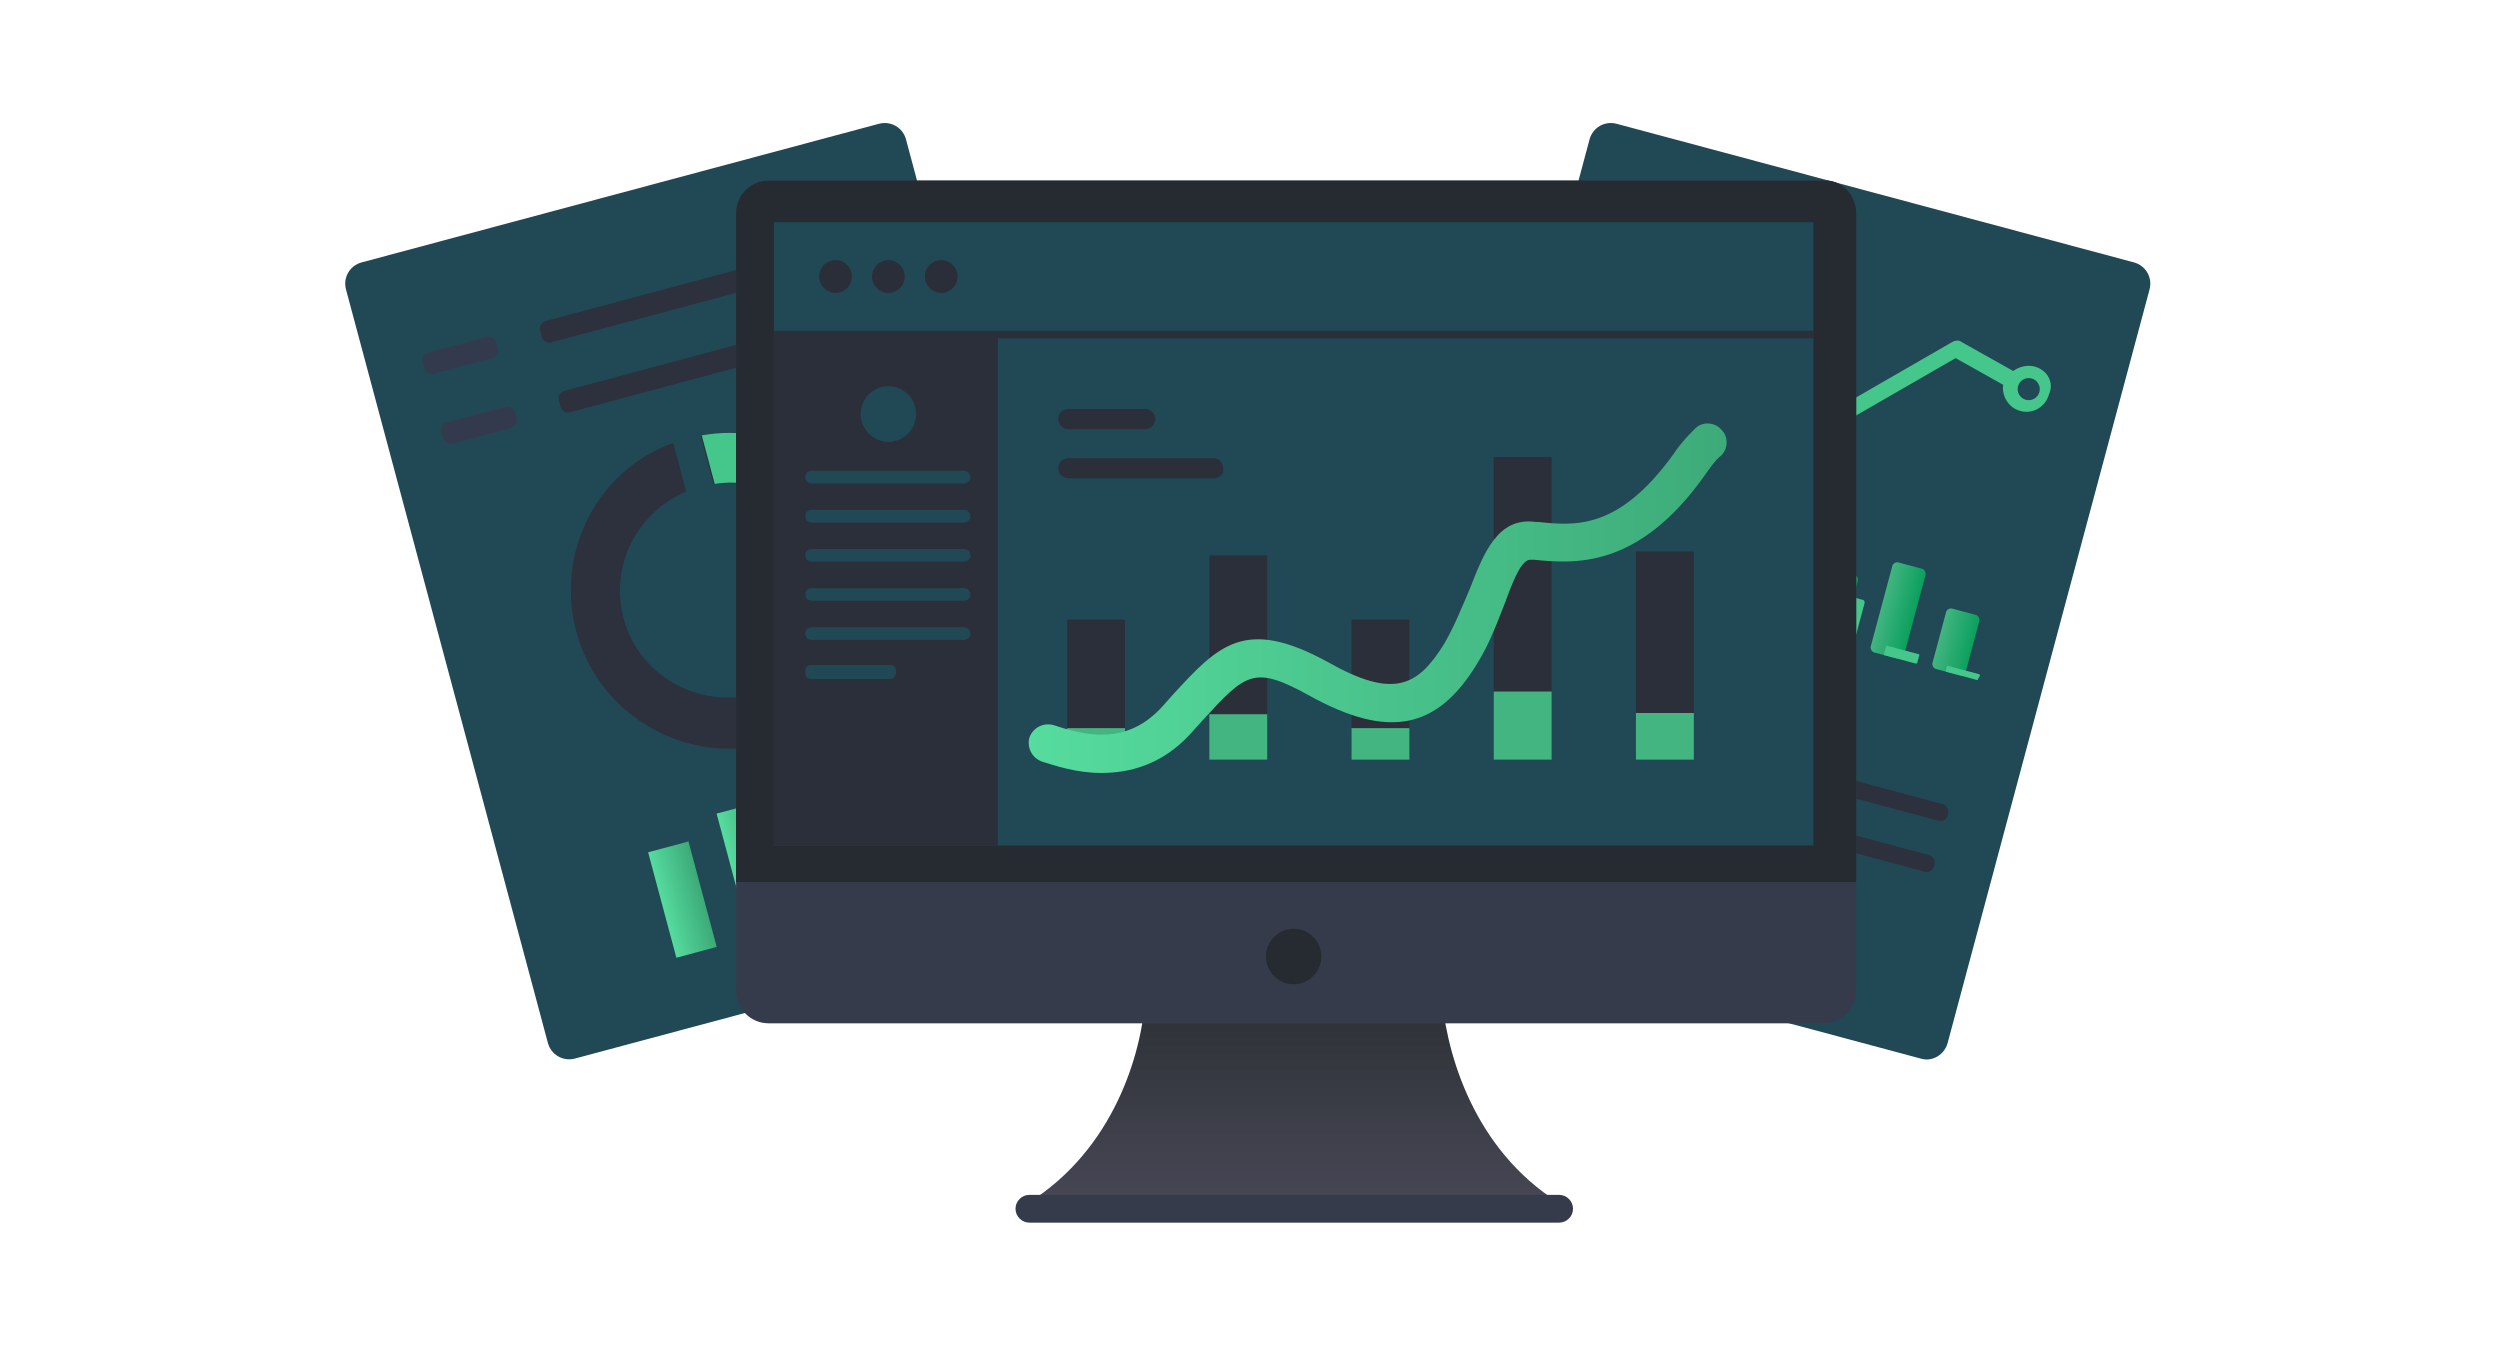 <svg width="360" height="194" viewBox="0 0 360 194" fill="none" xmlns="http://www.w3.org/2000/svg">
<path d="M157.284 132.47L82.795 152.43C81.086 152.887 79.354 151.889 78.896 150.182L49.823 41.68C49.366 39.974 50.367 38.243 52.076 37.785L126.565 17.826C128.274 17.368 130.006 18.366 130.463 20.073L159.536 128.575C159.993 130.282 158.992 132.013 157.284 132.47Z" fill="#204955"/>
<path d="M120.172 82.802C120.263 83.143 120.309 83.314 120.23 83.7C120.196 84.258 120.379 84.94 120.345 85.498C120.266 85.884 120.311 86.055 120.232 86.442C120.198 87 120.165 87.558 119.96 88.161L120.006 88.331C119.881 88.548 119.972 88.889 119.847 89.106C119.722 89.321 119.642 89.709 119.517 89.925L126.048 93.112C126.127 92.725 126.252 92.509 126.332 92.122C126.616 91.132 126.9 90.141 127.013 89.197C127.092 88.809 127.046 88.639 127.126 88.252C127.239 87.307 127.352 86.363 127.465 85.418C127.42 85.248 127.499 84.86 127.453 84.69C127.487 84.133 127.35 83.621 127.383 83.063C127.338 82.893 127.417 82.505 127.371 82.335C127.326 82.164 127.234 81.823 127.359 81.607L127.314 81.437C127.268 81.266 127.177 80.925 127.131 80.754L120.126 82.631L120.172 82.802ZM108.828 99.92C100.628 102.117 92.01 97.295 89.817 89.107C87.759 81.43 91.751 73.777 98.824 70.785L96.95 63.791C86.073 67.619 79.92 79.507 82.983 90.938C86.228 103.051 98.788 110.289 110.919 107.039C116.899 105.437 121.726 101.584 124.604 96.608L118.073 93.421C115.98 96.542 112.758 98.867 108.828 99.92ZM100.879 62.738L102.754 69.733C109.816 68.754 116.529 72.624 119.166 79.048L126.171 77.171C122.483 66.823 111.7 60.752 100.879 62.738Z" fill="#2C313D"/>
<path d="M126.34 77.129L119.336 79.005C116.653 72.41 109.769 68.587 102.923 69.69L101.049 62.695C111.699 60.756 122.481 66.826 126.34 77.129Z" fill="#45C68B"/>
<path d="M127.347 80.879C127.392 81.05 127.484 81.391 127.529 81.561L127.575 81.732C127.621 81.903 127.712 82.244 127.587 82.46C127.633 82.63 127.724 82.972 127.599 83.188C127.566 83.746 127.703 84.258 127.669 84.816C127.715 84.986 127.635 85.372 127.681 85.543C127.568 86.488 127.625 87.386 127.341 88.377C127.262 88.764 127.308 88.934 127.228 89.321C127.115 90.266 126.831 91.257 126.547 92.247C126.468 92.634 126.343 92.851 126.263 93.237L119.516 89.925C119.641 89.709 119.721 89.322 119.846 89.106C119.971 88.889 120.051 88.502 120.005 88.331L119.959 88.161C119.993 87.603 120.197 87 120.231 86.442C120.311 86.055 120.265 85.884 120.344 85.498C120.378 84.94 120.366 84.212 120.229 83.7C120.137 83.359 120.263 83.142 120.171 82.802L127.347 80.879Z" fill="url(#paint0_linear_2359_491)"/>
<path d="M70.963 51.553L62.42 53.841C61.908 53.979 61.258 53.604 61.121 53.093L60.847 52.069C60.71 51.557 61.085 50.908 61.598 50.771L70.14 48.482C70.653 48.344 71.302 48.719 71.439 49.231L71.713 50.254C71.851 50.766 71.475 51.415 70.963 51.553Z" fill="#343A4E"/>
<path d="M129.733 35.806L79.335 49.311C78.822 49.448 78.172 49.074 78.035 48.562L77.761 47.538C77.624 47.026 77.999 46.377 78.512 46.24L128.91 32.736C129.423 32.598 130.073 32.973 130.211 33.484L130.485 34.508C130.622 35.02 130.246 35.669 129.733 35.806Z" fill="#2C313D"/>
<path d="M73.66 61.619L65.118 63.908C64.605 64.045 63.956 63.671 63.818 63.159L63.544 62.135C63.407 61.623 63.782 60.974 64.295 60.837L72.837 58.548C73.35 58.411 73.999 58.785 74.136 59.297L74.411 60.321C74.548 60.833 74.173 61.481 73.66 61.619Z" fill="#343A4E"/>
<path d="M132.431 45.873L82.032 59.377C81.519 59.515 80.87 59.14 80.732 58.628L80.458 57.605C80.321 57.093 80.697 56.444 81.209 56.306L131.608 42.802C132.121 42.665 132.771 43.039 132.908 43.551L133.182 44.574C133.319 45.086 132.943 45.736 132.431 45.873Z" fill="#2C313D"/>
<path d="M99.139 121.172L93.33 122.729L97.398 137.912L103.207 136.355L99.139 121.172Z" fill="url(#paint1_linear_2359_491)"/>
<path d="M108.998 115.602L103.189 117.158L108.035 135.242L113.844 133.686L108.998 115.602Z" fill="url(#paint2_linear_2359_491)"/>
<path d="M121.133 117.836L115.324 119.393L118.798 132.358L124.607 130.802L121.133 117.836Z" fill="url(#paint3_linear_2359_491)"/>
<path d="M132.869 119.262L127.061 120.818L129.392 129.518L135.201 127.962L132.869 119.262Z" fill="url(#paint4_linear_2359_491)"/>
<path d="M276.735 152.474L202.075 132.469C200.367 132.012 199.366 130.281 199.823 128.575L228.896 20.073C229.353 18.367 231.086 17.368 232.794 17.826L307.283 37.785C308.991 38.243 309.992 39.974 309.535 41.68L280.462 150.182C280.005 151.888 278.273 152.886 276.735 152.474Z" fill="#204955"/>
<path d="M279.143 118.191L219.518 102.214C219.006 102.077 218.63 101.428 218.767 100.916L218.858 100.575C218.996 100.063 219.646 99.688 220.158 99.825L279.783 115.802C280.295 115.939 280.671 116.589 280.534 117.1L280.442 117.441C280.305 117.953 279.826 118.374 279.143 118.191Z" fill="#2C313D"/>
<path d="M277.179 125.53L217.553 109.553C217.041 109.416 216.665 108.766 216.802 108.255L216.894 107.914C217.031 107.402 217.681 107.028 218.193 107.165L277.818 123.142C278.33 123.279 278.706 123.927 278.569 124.439L278.478 124.781C278.341 125.292 277.862 125.713 277.179 125.53Z" fill="#2C313D"/>
<path d="M231.181 120.883L215.805 116.763C215.122 116.58 214.746 115.93 214.929 115.248C215.112 114.566 215.762 114.191 216.445 114.374L231.821 118.494C232.504 118.677 232.88 119.327 232.697 120.009C232.514 120.691 231.864 121.066 231.181 120.883Z" fill="#2C313D"/>
<path d="M237.259 98.192L221.883 94.072C221.2 93.889 220.824 93.239 221.007 92.557C221.19 91.874 221.84 91.5 222.523 91.683L237.9 95.803C238.582 95.986 238.958 96.635 238.775 97.318C238.592 98 237.942 98.375 237.259 98.192Z" fill="#2C313D"/>
<path d="M293.005 52.791C291.979 52.516 290.817 52.753 289.906 53.423L282.424 49.225C282.128 48.962 281.57 48.996 281.136 49.245L264.245 58.981C263.779 58.674 263.311 58.366 262.799 58.228C262.287 58.091 261.728 58.124 261.17 58.157L253.662 45.175C253.924 44.879 254.015 44.538 254.153 44.026C254.655 42.15 253.483 40.373 251.776 39.915C250.067 39.457 248.118 40.581 247.661 42.287C247.569 42.628 247.432 43.14 247.512 43.527L236.9 49.643C236.605 49.381 236.092 49.244 235.75 49.152C233.871 48.649 232.093 49.818 231.635 51.524C231.178 53.23 232.304 55.177 234.013 55.635C235.722 56.093 237.671 54.969 238.128 53.263C238.265 52.752 238.185 52.364 238.152 51.807L248.763 45.691C249.229 45.998 249.526 46.261 250.039 46.398C250.55 46.535 251.109 46.502 251.497 46.423L259.004 59.406C258.742 59.701 258.651 60.042 258.559 60.383C258.056 62.26 259.228 64.037 260.937 64.495C262.816 64.998 264.594 63.829 265.051 62.123C265.143 61.782 265.234 61.441 265.154 61.054L281.614 51.567L288.457 55.412C288.216 56.993 289.217 58.724 290.926 59.182C292.805 59.686 294.583 58.517 295.04 56.811C295.885 55.026 294.713 53.249 293.005 52.791ZM234.595 54.145C233.741 53.916 233.24 53.051 233.469 52.198C233.697 51.345 234.564 50.846 235.418 51.074C236.272 51.303 236.773 52.169 236.544 53.022C236.361 53.704 235.449 54.374 234.595 54.145ZM250.667 44.738C249.812 44.509 249.312 43.644 249.54 42.79C249.769 41.937 250.635 41.438 251.489 41.667C252.343 41.896 252.843 42.761 252.615 43.614C252.386 44.467 251.691 45.012 250.667 44.738ZM261.689 63.051C260.836 62.822 260.336 61.957 260.564 61.104C260.793 60.251 261.658 59.751 262.512 59.98C263.367 60.209 263.867 61.074 263.639 61.928C263.581 62.826 262.715 63.326 261.689 63.051ZM291.725 57.568C290.87 57.339 290.37 56.474 290.599 55.62C290.827 54.767 291.693 54.268 292.548 54.497C293.402 54.726 293.902 55.591 293.673 56.444C293.445 57.297 292.579 57.797 291.725 57.568Z" fill="#45C68B"/>
<path d="M228.718 82.921L225.3 82.005C224.958 81.913 224.709 81.481 224.8 81.14L229.28 64.421C229.371 64.08 229.804 63.83 230.146 63.922L233.563 64.837C233.904 64.928 234.155 65.361 234.063 65.703L229.584 82.421C229.492 82.763 229.059 83.012 228.718 82.921Z" fill="url(#paint5_linear_2359_491)"/>
<path d="M230.765 83.47L226.836 82.417C226.494 82.326 226.369 82.109 226.46 81.768L228.517 74.091C228.609 73.75 228.825 73.625 229.167 73.717L233.097 74.769C233.439 74.861 233.564 75.078 233.472 75.419L231.415 83.096C231.324 83.437 230.936 83.516 230.765 83.47Z" fill="#45C68B"/>
<path d="M237.601 85.303L234.183 84.387C233.842 84.296 233.592 83.863 233.683 83.522L236.792 71.921C236.883 71.58 237.317 71.33 237.658 71.421L241.075 72.337C241.416 72.428 241.666 72.861 241.575 73.203L238.467 84.803C238.375 85.144 237.942 85.394 237.601 85.303Z" fill="url(#paint6_linear_2359_491)"/>
<path d="M246.484 87.682L243.067 86.766C242.725 86.675 242.475 86.242 242.566 85.901L244.532 78.565C244.623 78.224 245.057 77.974 245.399 78.066L248.815 78.981C249.157 79.073 249.408 79.506 249.316 79.847L247.351 87.183C247.259 87.524 246.826 87.774 246.484 87.682Z" fill="url(#paint7_linear_2359_491)"/>
<path d="M255.368 90.063L251.951 89.148C251.609 89.056 251.36 88.624 251.451 88.282L255.154 74.464C255.245 74.123 255.678 73.873 256.02 73.964L259.436 74.88C259.778 74.972 260.029 75.404 259.937 75.746L256.235 89.564C256.143 89.905 255.881 90.201 255.368 90.063Z" fill="url(#paint8_linear_2359_491)"/>
<path d="M264.422 92.491L261.006 91.575C260.664 91.484 260.414 91.051 260.505 90.71L262.745 82.35C262.836 82.009 263.27 81.76 263.612 81.851L267.028 82.767C267.37 82.858 267.62 83.291 267.528 83.632L265.288 91.991C265.197 92.333 264.764 92.582 264.422 92.491Z" fill="url(#paint9_linear_2359_491)"/>
<path d="M273.308 94.869L269.89 93.954C269.548 93.862 269.299 93.429 269.39 93.088L272.499 81.487C272.59 81.146 273.023 80.896 273.365 80.988L276.782 81.903C277.123 81.995 277.373 82.428 277.282 82.769L274.174 94.37C274.082 94.711 273.649 94.961 273.308 94.869Z" fill="url(#paint10_linear_2359_491)"/>
<path d="M282.193 97.249L278.775 96.333C278.434 96.241 278.184 95.809 278.275 95.468L280.241 88.132C280.332 87.79 280.765 87.541 281.107 87.632L284.524 88.548C284.865 88.639 285.116 89.072 285.024 89.413L283.059 96.749C282.967 97.091 282.534 97.34 282.193 97.249Z" fill="url(#paint11_linear_2359_491)"/>
<path d="M239.65 85.85L235.55 84.751C235.38 84.706 235.255 84.489 235.3 84.319L236.535 79.712C236.58 79.542 236.797 79.417 236.967 79.463L241.067 80.561C241.238 80.607 241.364 80.823 241.318 80.994L240.084 85.6C240.038 85.771 239.821 85.896 239.65 85.85Z" fill="#45C68B"/>
<path d="M248.705 88.281L244.434 87.136C244.263 87.091 244.138 86.874 244.183 86.704L244.778 84.486C244.823 84.315 245.04 84.19 245.211 84.236L249.482 85.381C249.653 85.426 249.779 85.643 249.733 85.814L249.139 88.031C248.922 88.156 248.876 88.327 248.705 88.281Z" fill="#45C68B"/>
<path d="M257.59 90.657L253.49 89.558C253.32 89.513 253.195 89.296 253.24 89.126L254.109 85.884C254.154 85.714 254.371 85.589 254.541 85.635L258.642 86.733C258.812 86.779 258.938 86.995 258.892 87.166L258.023 90.407C257.978 90.578 257.932 90.749 257.59 90.657Z" fill="#45C68B"/>
<path d="M266.475 93.04L262.545 91.987C262.375 91.941 262.249 91.725 262.295 91.554L263.895 85.583C263.941 85.413 264.157 85.288 264.328 85.334L268.258 86.387C268.429 86.432 268.554 86.649 268.508 86.819L266.908 92.79C267.033 93.007 266.817 93.132 266.475 93.04Z" fill="#45C68B"/>
<path d="M275.87 95.557L271.428 94.367C271.257 94.321 271.257 94.321 271.303 94.151L271.577 93.127C271.623 92.957 271.623 92.957 271.794 93.002L276.235 94.192C276.406 94.238 276.406 94.238 276.361 94.409L276.132 95.262C276.086 95.433 276.041 95.603 275.87 95.557Z" fill="#45C68B"/>
<path d="M284.755 97.939L280.313 96.749C280.313 96.749 280.142 96.703 280.188 96.532L280.325 96.019C280.325 96.019 280.371 95.849 280.542 95.894L284.983 97.085C284.983 97.085 285.154 97.13 285.109 97.301L284.755 97.939Z" fill="#45C68B"/>
<path d="M225.609 173.882C212.742 174.245 197.157 173.882 186.283 173.7C175.41 173.882 159.824 174.245 146.957 173.882C159.643 166.615 164.173 152.991 164.898 144.09H207.668C208.574 152.991 212.924 166.615 225.609 173.882Z" fill="url(#paint12_linear_2359_491)"/>
<path d="M267.291 30.734V142.635C267.291 145.359 265.117 147.358 262.58 147.358H110.712C107.993 147.358 106 145.178 106 142.635V30.734C106 28.009 108.175 26.011 110.712 26.011H262.58C265.117 25.829 267.291 28.009 267.291 30.734Z" fill="#353B4A"/>
<path d="M267.291 30.734V127.012H106V30.734C106 28.009 108.175 26.011 110.712 26.011H262.58C265.117 25.829 267.291 28.009 267.291 30.734Z" fill="#262A31"/>
<path d="M261.13 32.008H111.438V121.747H261.13V32.008Z" fill="#204955"/>
<path d="M120.319 42.18C121.62 42.18 122.675 41.123 122.675 39.819C122.675 38.514 121.62 37.457 120.319 37.457C119.018 37.457 117.963 38.514 117.963 39.819C117.963 41.123 119.018 42.18 120.319 42.18Z" fill="#2A2E39"/>
<path d="M127.928 42.18C129.229 42.18 130.284 41.123 130.284 39.819C130.284 38.514 129.229 37.457 127.928 37.457C126.627 37.457 125.572 38.514 125.572 39.819C125.572 41.123 126.627 42.18 127.928 42.18Z" fill="#2A2E39"/>
<path d="M135.542 42.18C136.843 42.18 137.897 41.123 137.897 39.819C137.897 38.514 136.843 37.457 135.542 37.457C134.24 37.457 133.186 38.514 133.186 39.819C133.186 41.123 134.24 42.18 135.542 42.18Z" fill="#2A2E39"/>
<path d="M261.13 47.629H143.695H119.773H111.438V121.745H143.695V48.719H261.13V47.629Z" fill="#2B2F3A"/>
<path d="M127.928 63.614C130.13 63.614 131.915 61.825 131.915 59.617C131.915 57.41 130.13 55.621 127.928 55.621C125.727 55.621 123.941 57.41 123.941 59.617C123.941 61.825 125.727 63.614 127.928 63.614Z" fill="#204955"/>
<path d="M138.803 69.609H116.875C116.331 69.609 115.969 69.246 115.969 68.701C115.969 68.156 116.331 67.793 116.875 67.793H138.803C139.347 67.793 139.709 68.156 139.709 68.701C139.891 69.065 139.347 69.609 138.803 69.609Z" fill="#204955"/>
<path d="M138.803 75.239H116.875C116.331 75.239 115.969 74.875 115.969 74.33C115.969 73.785 116.331 73.422 116.875 73.422H138.803C139.347 73.422 139.709 73.785 139.709 74.33C139.891 74.694 139.347 75.239 138.803 75.239Z" fill="#204955"/>
<path d="M138.803 80.871H116.875C116.331 80.871 115.969 80.508 115.969 79.963C115.969 79.418 116.331 79.055 116.875 79.055H138.803C139.347 79.055 139.709 79.418 139.709 79.963C139.891 80.326 139.347 80.871 138.803 80.871Z" fill="#204955"/>
<path d="M138.803 86.504H116.875C116.331 86.504 115.969 86.141 115.969 85.596C115.969 85.051 116.331 84.688 116.875 84.688H138.803C139.347 84.688 139.709 85.051 139.709 85.596C139.891 85.959 139.347 86.504 138.803 86.504Z" fill="#204955"/>
<path d="M138.803 92.137H116.875C116.331 92.137 115.969 91.774 115.969 91.229C115.969 90.684 116.331 90.32 116.875 90.32H138.803C139.347 90.32 139.709 90.684 139.709 91.229C139.891 91.592 139.347 92.137 138.803 92.137Z" fill="#204955"/>
<path d="M128.292 97.765H116.694C116.331 97.765 115.969 97.401 115.969 97.038V96.493C115.969 96.13 116.331 95.766 116.694 95.766H128.292C128.655 95.766 129.017 96.13 129.017 96.493V97.038C128.836 97.401 128.655 97.765 128.292 97.765Z" fill="#204955"/>
<path d="M186.284 141.727C188.486 141.727 190.271 139.937 190.271 137.73C190.271 135.523 188.486 133.734 186.284 133.734C184.082 133.734 182.297 135.523 182.297 137.73C182.297 139.937 184.082 141.727 186.284 141.727Z" fill="#262A31"/>
<path d="M161.998 89.227H153.662V109.391H161.998V89.227Z" fill="#2B2F3A"/>
<path d="M182.478 79.965H174.141V109.394H182.478V79.965Z" fill="#2B2F3A"/>
<path d="M202.955 89.227H194.619V109.391H202.955V89.227Z" fill="#2B2F3A"/>
<path d="M223.435 65.793H215.098V109.391H223.435V65.793Z" fill="#2B2F3A"/>
<path d="M243.912 79.418H235.576V109.391H243.912V79.418Z" fill="#2B2F3A"/>
<path d="M161.998 104.852H153.662V109.394H161.998V104.852Z" fill="#43B580"/>
<path d="M182.478 102.852H174.141V109.392H182.478V102.852Z" fill="#43B580"/>
<path d="M202.955 104.852H194.619V109.394H202.955V104.852Z" fill="#43B580"/>
<path d="M223.435 99.582H215.098V109.391H223.435V99.582Z" fill="#43B580"/>
<path d="M243.912 102.672H235.576V109.393H243.912V102.672Z" fill="#43B580"/>
<g filter="url(#filter0_d_2359_491)">
<path d="M158.557 106.305C154.933 106.305 151.852 105.215 150.039 104.67C148.59 104.125 147.865 102.672 148.227 101.219C148.771 99.765 150.221 99.039 151.67 99.402C156.564 101.037 162.363 102.309 167.437 96.677L168.887 95.042C175.412 87.958 179.217 83.78 191.178 90.319C200.783 95.769 204.227 93.771 208.032 87.595C209.482 85.051 210.569 82.326 211.657 79.783C213.65 74.697 215.644 69.429 221.081 70.155H221.443C226.699 70.7 233.041 71.427 241.015 60.346C242.103 58.711 243.19 57.621 244.096 56.713C245.184 55.623 246.996 55.804 247.902 56.894C248.989 57.984 248.808 59.801 247.721 60.709C246.996 61.254 246.271 62.344 245.365 63.616C235.76 77.058 226.517 76.15 220.899 75.605H220.537C219.268 75.424 218.181 77.785 216.731 81.781C215.644 84.506 214.556 87.595 212.744 90.501C206.945 100.129 199.877 101.4 188.641 95.224C180.486 90.683 179.399 91.954 173.056 98.857L171.425 100.674C167.256 105.215 162.544 106.305 158.557 106.305Z" fill="url(#paint13_linear_2359_491)"/>
</g>
<path d="M164.899 61.797H153.844C152.938 61.797 152.395 61.071 152.395 60.344C152.395 59.436 153.119 58.891 153.844 58.891H164.899C165.805 58.891 166.349 59.617 166.349 60.344C166.349 61.252 165.624 61.797 164.899 61.797Z" fill="#2B2F3A"/>
<path d="M174.866 68.883H153.844C152.938 68.883 152.395 68.156 152.395 67.43C152.395 66.522 153.119 65.977 153.844 65.977H174.685C175.591 65.977 176.135 66.703 176.135 67.43C176.316 68.156 175.591 68.883 174.866 68.883Z" fill="#2B2F3A"/>
<path d="M148.226 176.06H224.522C225.61 176.06 226.516 175.151 226.516 174.062C226.516 172.972 225.61 172.062 224.522 172.062H148.226C147.139 172.062 146.232 172.972 146.232 174.062C146.232 175.151 147.139 176.06 148.226 176.06Z" fill="#353B4A"/>
<defs>
<filter id="filter0_d_2359_491" x="140.135" y="52.98" width="116.498" height="66.324" filterUnits="userSpaceOnUse" color-interpolation-filters="sRGB">
<feFlood flood-opacity="0" result="BackgroundImageFix"/>
<feColorMatrix in="SourceAlpha" type="matrix" values="0 0 0 0 0 0 0 0 0 0 0 0 0 0 0 0 0 0 127 0" result="hardAlpha"/>
<feOffset dy="5"/>
<feGaussianBlur stdDeviation="4"/>
<feColorMatrix type="matrix" values="0 0 0 0 0.271 0 0 0 0 0.776 0 0 0 0 0.545 0 0 0 0.25 0"/>
<feBlend mode="normal" in2="BackgroundImageFix" result="effect1_dropShadow_2359_491"/>
<feBlend mode="normal" in="SourceGraphic" in2="effect1_dropShadow_2359_491" result="shape"/>
</filter>
<linearGradient id="paint0_linear_2359_491" x1="119.331" y1="89.022" x2="128.779" y2="86.49" gradientUnits="userSpaceOnUse">
<stop stop-color="#56DC9E"/>
<stop offset="1" stop-color="#3DAB79"/>
</linearGradient>
<linearGradient id="paint1_linear_2359_491" x1="95.322" y1="130.416" x2="101.082" y2="128.873" gradientUnits="userSpaceOnUse">
<stop stop-color="#56DC9E"/>
<stop offset="1" stop-color="#3DAB79"/>
</linearGradient>
<linearGradient id="paint2_linear_2359_491" x1="105.648" y1="126.169" x2="111.408" y2="124.626" gradientUnits="userSpaceOnUse">
<stop stop-color="#56DC9E"/>
<stop offset="1" stop-color="#3DAB79"/>
</linearGradient>
<linearGradient id="paint3_linear_2359_491" x1="117.029" y1="125.856" x2="122.788" y2="124.312" gradientUnits="userSpaceOnUse">
<stop stop-color="#56DC9E"/>
<stop offset="1" stop-color="#3DAB79"/>
</linearGradient>
<linearGradient id="paint4_linear_2359_491" x1="128.292" y1="125.101" x2="134.052" y2="123.557" gradientUnits="userSpaceOnUse">
<stop stop-color="#56DC9E"/>
<stop offset="1" stop-color="#3DAB79"/>
</linearGradient>
<linearGradient id="paint5_linear_2359_491" x1="226.954" y1="72.768" x2="231.77" y2="74.059" gradientUnits="userSpaceOnUse">
<stop stop-color="white"/>
<stop offset="1" stop-color="#56DC9E"/>
</linearGradient>
<linearGradient id="paint6_linear_2359_491" x1="235.191" y1="77.713" x2="240.007" y2="79.004" gradientUnits="userSpaceOnUse">
<stop stop-color="#43B580"/>
<stop offset="1" stop-color="#45C68B"/>
</linearGradient>
<linearGradient id="paint7_linear_2359_491" x1="243.548" y1="82.216" x2="248.364" y2="83.506" gradientUnits="userSpaceOnUse">
<stop stop-color="#43B580"/>
<stop offset="1" stop-color="#0BA05E"/>
</linearGradient>
<linearGradient id="paint8_linear_2359_491" x1="253.351" y1="81.321" x2="258.166" y2="82.611" gradientUnits="userSpaceOnUse">
<stop stop-color="#45C68B"/>
<stop offset="1" stop-color="#0BA05E"/>
</linearGradient>
<linearGradient id="paint9_linear_2359_491" x1="261.535" y1="86.462" x2="266.352" y2="87.753" gradientUnits="userSpaceOnUse">
<stop stop-color="#43B580"/>
<stop offset="1" stop-color="#0BA05E"/>
</linearGradient>
<linearGradient id="paint10_linear_2359_491" x1="270.881" y1="87.275" x2="275.697" y2="88.565" gradientUnits="userSpaceOnUse">
<stop stop-color="#43B580"/>
<stop offset="1" stop-color="#0BA05E"/>
</linearGradient>
<linearGradient id="paint11_linear_2359_491" x1="279.238" y1="91.778" x2="284.054" y2="93.068" gradientUnits="userSpaceOnUse">
<stop stop-color="#43B580"/>
<stop offset="1" stop-color="#0BA05E"/>
</linearGradient>
<linearGradient id="paint12_linear_2359_491" x1="186.115" y1="173.266" x2="186.115" y2="146.502" gradientUnits="userSpaceOnUse">
<stop stop-color="#474755"/>
<stop offset="0.991" stop-color="#2F3338"/>
</linearGradient>
<linearGradient id="paint13_linear_2359_491" x1="148.114" y1="81.335" x2="248.48" y2="81.335" gradientUnits="userSpaceOnUse">
<stop stop-color="#56DC9E"/>
<stop offset="1" stop-color="#3DAB79"/>
</linearGradient>
</defs>
</svg>
